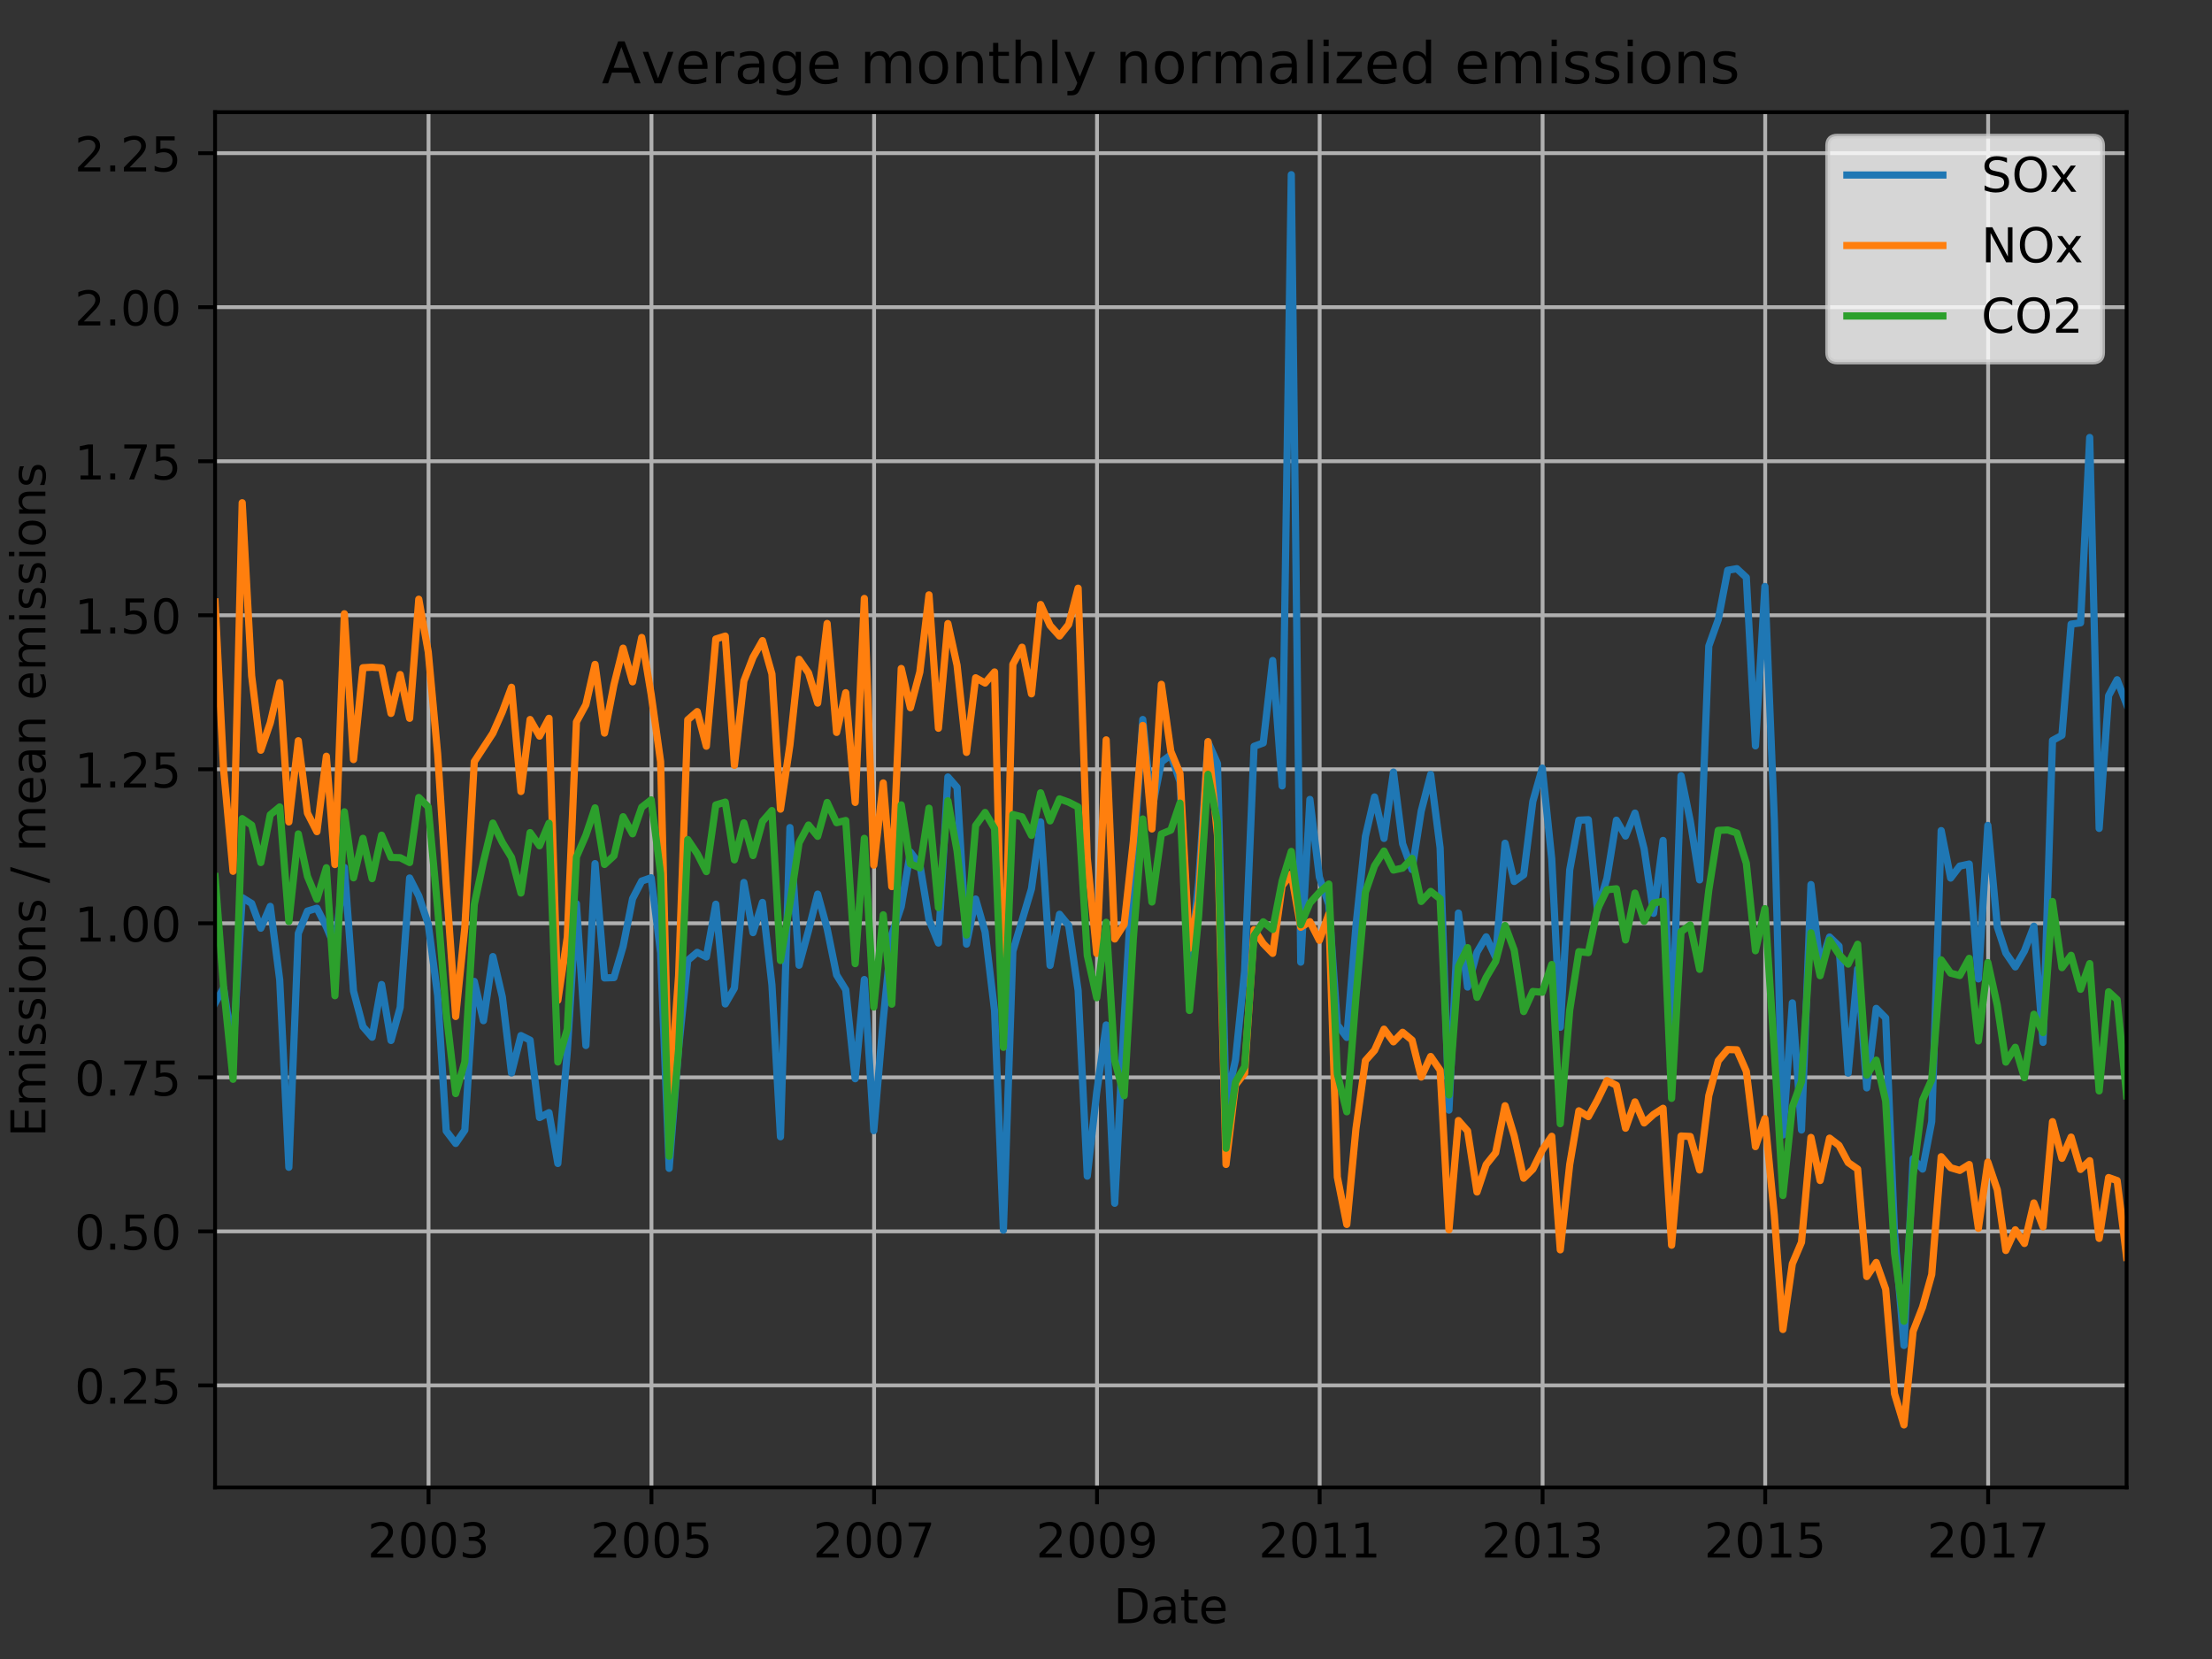 <?xml version="1.0" encoding="utf-8" standalone="no"?>
<!DOCTYPE svg PUBLIC "-//W3C//DTD SVG 1.1//EN"
  "http://www.w3.org/Graphics/SVG/1.1/DTD/svg11.dtd">
<!-- Created with matplotlib (http://matplotlib.org/) -->
<svg height="345.6pt" version="1.1" viewBox="0 0 460.8 345.6" width="460.8pt" xmlns="http://www.w3.org/2000/svg" xmlns:xlink="http://www.w3.org/1999/xlink">
 <rect x="0" y="0" width="460.8" height="345.6" fill="#333333" stroke="none"/>
 <defs>
  <style type="text/css">
*{stroke-linecap:butt;stroke-linejoin:round;}
  </style>
 </defs>
 <g id="figure_1">
  <g id="patch_1">
   <path d="M 0 345.6 
L 460.8 345.6 
L 460.8 0 
L 0 0 
z
" style="fill:none;"/>
  </g>
  <g id="axes_1">
   <g id="patch_2">
    <path d="M 44.8 309.863 
L 443.01 309.863 
L 443.01 23.365 
L 44.8 23.365 
z
" style="fill:none;"/>
   </g>
   <g id="matplotlib.axis_1">
    <g id="xtick_1">
     <g id="line2d_1">
      <path clip-path="url(#p2de18c26a9)" d="M 89.271 309.863 
L 89.271 23.365 
" style="fill:none;stroke:#b0b0b0;stroke-linecap:square;stroke-width:0.8;"/>
     </g>
     <g id="line2d_2">
      <defs>
       <path d="M 0 0 
L 0 3.5 
" id="m963e9b2170" style="stroke:#000000;stroke-width:0.8;"/>
      </defs>
      <g>
       <use style="stroke:#000000;stroke-width:0.8;" x="89.271" xlink:href="#m963e9b2170" y="309.863"/>
      </g>
     </g>
     <g id="text_1">
      <!-- 2003 -->
      <defs>
       <path d="M 19.188 8.297 
L 53.609 8.297 
L 53.609 0 
L 7.328 0 
L 7.328 8.297 
Q 12.938 14.109 22.625 23.891 
Q 32.328 33.688 34.812 36.531 
Q 39.547 41.844 41.422 45.531 
Q 43.312 49.219 43.312 52.781 
Q 43.312 58.594 39.234 62.25 
Q 35.156 65.922 28.609 65.922 
Q 23.969 65.922 18.812 64.312 
Q 13.672 62.703 7.812 59.422 
L 7.812 69.391 
Q 13.766 71.781 18.938 73 
Q 24.125 74.219 28.422 74.219 
Q 39.75 74.219 46.484 68.547 
Q 53.219 62.891 53.219 53.422 
Q 53.219 48.922 51.531 44.891 
Q 49.859 40.875 45.406 35.406 
Q 44.188 33.984 37.641 27.219 
Q 31.109 20.453 19.188 8.297 
z
" id="DejaVuSans-32"/>
       <path d="M 31.781 66.406 
Q 24.172 66.406 20.328 58.906 
Q 16.5 51.422 16.5 36.375 
Q 16.5 21.391 20.328 13.891 
Q 24.172 6.391 31.781 6.391 
Q 39.453 6.391 43.281 13.891 
Q 47.125 21.391 47.125 36.375 
Q 47.125 51.422 43.281 58.906 
Q 39.453 66.406 31.781 66.406 
z
M 31.781 74.219 
Q 44.047 74.219 50.516 64.516 
Q 56.984 54.828 56.984 36.375 
Q 56.984 17.969 50.516 8.266 
Q 44.047 -1.422 31.781 -1.422 
Q 19.531 -1.422 13.062 8.266 
Q 6.594 17.969 6.594 36.375 
Q 6.594 54.828 13.062 64.516 
Q 19.531 74.219 31.781 74.219 
z
" id="DejaVuSans-30"/>
       <path d="M 40.578 39.312 
Q 47.656 37.797 51.625 33 
Q 55.609 28.219 55.609 21.188 
Q 55.609 10.406 48.188 4.484 
Q 40.766 -1.422 27.094 -1.422 
Q 22.516 -1.422 17.656 -0.516 
Q 12.797 0.391 7.625 2.203 
L 7.625 11.719 
Q 11.719 9.328 16.594 8.109 
Q 21.484 6.891 26.812 6.891 
Q 36.078 6.891 40.938 10.547 
Q 45.797 14.203 45.797 21.188 
Q 45.797 27.641 41.281 31.266 
Q 36.766 34.906 28.719 34.906 
L 20.219 34.906 
L 20.219 43.016 
L 29.109 43.016 
Q 36.375 43.016 40.234 45.922 
Q 44.094 48.828 44.094 54.297 
Q 44.094 59.906 40.109 62.906 
Q 36.141 65.922 28.719 65.922 
Q 24.656 65.922 20.016 65.031 
Q 15.375 64.156 9.812 62.312 
L 9.812 71.094 
Q 15.438 72.656 20.344 73.438 
Q 25.25 74.219 29.594 74.219 
Q 40.828 74.219 47.359 69.109 
Q 53.906 64.016 53.906 55.328 
Q 53.906 49.266 50.438 45.094 
Q 46.969 40.922 40.578 39.312 
z
" id="DejaVuSans-33"/>
      </defs>
      <g transform="translate(76.546 324.462)scale(0.1 -0.1)">
       <use xlink:href="#DejaVuSans-32"/>
       <use x="63.623" xlink:href="#DejaVuSans-30"/>
       <use x="127.246" xlink:href="#DejaVuSans-30"/>
       <use x="190.869" xlink:href="#DejaVuSans-33"/>
      </g>
     </g>
    </g>
    <g id="xtick_2">
     <g id="line2d_3">
      <path clip-path="url(#p2de18c26a9)" d="M 135.712 309.863 
L 135.712 23.365 
" style="fill:none;stroke:#b0b0b0;stroke-linecap:square;stroke-width:0.8;"/>
     </g>
     <g id="line2d_4">
      <g>
       <use style="stroke:#000000;stroke-width:0.8;" x="135.712" xlink:href="#m963e9b2170" y="309.863"/>
      </g>
     </g>
     <g id="text_2">
      <!-- 2005 -->
      <defs>
       <path d="M 10.797 72.906 
L 49.516 72.906 
L 49.516 64.594 
L 19.828 64.594 
L 19.828 46.734 
Q 21.969 47.469 24.109 47.828 
Q 26.266 48.188 28.422 48.188 
Q 40.625 48.188 47.75 41.5 
Q 54.891 34.812 54.891 23.391 
Q 54.891 11.625 47.562 5.094 
Q 40.234 -1.422 26.906 -1.422 
Q 22.312 -1.422 17.547 -0.641 
Q 12.797 0.141 7.719 1.703 
L 7.719 11.625 
Q 12.109 9.234 16.797 8.062 
Q 21.484 6.891 26.703 6.891 
Q 35.156 6.891 40.078 11.328 
Q 45.016 15.766 45.016 23.391 
Q 45.016 31 40.078 35.438 
Q 35.156 39.891 26.703 39.891 
Q 22.75 39.891 18.812 39.016 
Q 14.891 38.141 10.797 36.281 
z
" id="DejaVuSans-35"/>
      </defs>
      <g transform="translate(122.987 324.462)scale(0.1 -0.1)">
       <use xlink:href="#DejaVuSans-32"/>
       <use x="63.623" xlink:href="#DejaVuSans-30"/>
       <use x="127.246" xlink:href="#DejaVuSans-30"/>
       <use x="190.869" xlink:href="#DejaVuSans-35"/>
      </g>
     </g>
    </g>
    <g id="xtick_3">
     <g id="line2d_5">
      <path clip-path="url(#p2de18c26a9)" d="M 182.089 309.863 
L 182.089 23.365 
" style="fill:none;stroke:#b0b0b0;stroke-linecap:square;stroke-width:0.8;"/>
     </g>
     <g id="line2d_6">
      <g>
       <use style="stroke:#000000;stroke-width:0.8;" x="182.089" xlink:href="#m963e9b2170" y="309.863"/>
      </g>
     </g>
     <g id="text_3">
      <!-- 2007 -->
      <defs>
       <path d="M 8.203 72.906 
L 55.078 72.906 
L 55.078 68.703 
L 28.609 0 
L 18.312 0 
L 43.219 64.594 
L 8.203 64.594 
z
" id="DejaVuSans-37"/>
      </defs>
      <g transform="translate(169.364 324.462)scale(0.1 -0.1)">
       <use xlink:href="#DejaVuSans-32"/>
       <use x="63.623" xlink:href="#DejaVuSans-30"/>
       <use x="127.246" xlink:href="#DejaVuSans-30"/>
       <use x="190.869" xlink:href="#DejaVuSans-37"/>
      </g>
     </g>
    </g>
    <g id="xtick_4">
     <g id="line2d_7">
      <path clip-path="url(#p2de18c26a9)" d="M 228.53 309.863 
L 228.53 23.365 
" style="fill:none;stroke:#b0b0b0;stroke-linecap:square;stroke-width:0.8;"/>
     </g>
     <g id="line2d_8">
      <g>
       <use style="stroke:#000000;stroke-width:0.8;" x="228.53" xlink:href="#m963e9b2170" y="309.863"/>
      </g>
     </g>
     <g id="text_4">
      <!-- 2009 -->
      <defs>
       <path d="M 10.984 1.516 
L 10.984 10.5 
Q 14.703 8.734 18.5 7.812 
Q 22.312 6.891 25.984 6.891 
Q 35.75 6.891 40.891 13.453 
Q 46.047 20.016 46.781 33.406 
Q 43.953 29.203 39.594 26.953 
Q 35.25 24.703 29.984 24.703 
Q 19.047 24.703 12.672 31.312 
Q 6.297 37.938 6.297 49.422 
Q 6.297 60.641 12.938 67.422 
Q 19.578 74.219 30.609 74.219 
Q 43.266 74.219 49.922 64.516 
Q 56.594 54.828 56.594 36.375 
Q 56.594 19.141 48.406 8.859 
Q 40.234 -1.422 26.422 -1.422 
Q 22.703 -1.422 18.891 -0.688 
Q 15.094 0.047 10.984 1.516 
z
M 30.609 32.422 
Q 37.25 32.422 41.125 36.953 
Q 45.016 41.5 45.016 49.422 
Q 45.016 57.281 41.125 61.844 
Q 37.25 66.406 30.609 66.406 
Q 23.969 66.406 20.094 61.844 
Q 16.219 57.281 16.219 49.422 
Q 16.219 41.5 20.094 36.953 
Q 23.969 32.422 30.609 32.422 
z
" id="DejaVuSans-39"/>
      </defs>
      <g transform="translate(215.805 324.462)scale(0.1 -0.1)">
       <use xlink:href="#DejaVuSans-32"/>
       <use x="63.623" xlink:href="#DejaVuSans-30"/>
       <use x="127.246" xlink:href="#DejaVuSans-30"/>
       <use x="190.869" xlink:href="#DejaVuSans-39"/>
      </g>
     </g>
    </g>
    <g id="xtick_5">
     <g id="line2d_9">
      <path clip-path="url(#p2de18c26a9)" d="M 274.908 309.863 
L 274.908 23.365 
" style="fill:none;stroke:#b0b0b0;stroke-linecap:square;stroke-width:0.8;"/>
     </g>
     <g id="line2d_10">
      <g>
       <use style="stroke:#000000;stroke-width:0.8;" x="274.908" xlink:href="#m963e9b2170" y="309.863"/>
      </g>
     </g>
     <g id="text_5">
      <!-- 2011 -->
      <defs>
       <path d="M 12.406 8.297 
L 28.516 8.297 
L 28.516 63.922 
L 10.984 60.406 
L 10.984 69.391 
L 28.422 72.906 
L 38.281 72.906 
L 38.281 8.297 
L 54.391 8.297 
L 54.391 0 
L 12.406 0 
z
" id="DejaVuSans-31"/>
      </defs>
      <g transform="translate(262.183 324.462)scale(0.1 -0.1)">
       <use xlink:href="#DejaVuSans-32"/>
       <use x="63.623" xlink:href="#DejaVuSans-30"/>
       <use x="127.246" xlink:href="#DejaVuSans-31"/>
       <use x="190.869" xlink:href="#DejaVuSans-31"/>
      </g>
     </g>
    </g>
    <g id="xtick_6">
     <g id="line2d_11">
      <path clip-path="url(#p2de18c26a9)" d="M 321.349 309.863 
L 321.349 23.365 
" style="fill:none;stroke:#b0b0b0;stroke-linecap:square;stroke-width:0.8;"/>
     </g>
     <g id="line2d_12">
      <g>
       <use style="stroke:#000000;stroke-width:0.8;" x="321.349" xlink:href="#m963e9b2170" y="309.863"/>
      </g>
     </g>
     <g id="text_6">
      <!-- 2013 -->
      <g transform="translate(308.624 324.462)scale(0.1 -0.1)">
       <use xlink:href="#DejaVuSans-32"/>
       <use x="63.623" xlink:href="#DejaVuSans-30"/>
       <use x="127.246" xlink:href="#DejaVuSans-31"/>
       <use x="190.869" xlink:href="#DejaVuSans-33"/>
      </g>
     </g>
    </g>
    <g id="xtick_7">
     <g id="line2d_13">
      <path clip-path="url(#p2de18c26a9)" d="M 367.726 309.863 
L 367.726 23.365 
" style="fill:none;stroke:#b0b0b0;stroke-linecap:square;stroke-width:0.8;"/>
     </g>
     <g id="line2d_14">
      <g>
       <use style="stroke:#000000;stroke-width:0.8;" x="367.726" xlink:href="#m963e9b2170" y="309.863"/>
      </g>
     </g>
     <g id="text_7">
      <!-- 2015 -->
      <g transform="translate(355.001 324.462)scale(0.1 -0.1)">
       <use xlink:href="#DejaVuSans-32"/>
       <use x="63.623" xlink:href="#DejaVuSans-30"/>
       <use x="127.246" xlink:href="#DejaVuSans-31"/>
       <use x="190.869" xlink:href="#DejaVuSans-35"/>
      </g>
     </g>
    </g>
    <g id="xtick_8">
     <g id="line2d_15">
      <path clip-path="url(#p2de18c26a9)" d="M 414.167 309.863 
L 414.167 23.365 
" style="fill:none;stroke:#b0b0b0;stroke-linecap:square;stroke-width:0.8;"/>
     </g>
     <g id="line2d_16">
      <g>
       <use style="stroke:#000000;stroke-width:0.8;" x="414.167" xlink:href="#m963e9b2170" y="309.863"/>
      </g>
     </g>
     <g id="text_8">
      <!-- 2017 -->
      <g transform="translate(401.442 324.462)scale(0.1 -0.1)">
       <use xlink:href="#DejaVuSans-32"/>
       <use x="63.623" xlink:href="#DejaVuSans-30"/>
       <use x="127.246" xlink:href="#DejaVuSans-31"/>
       <use x="190.869" xlink:href="#DejaVuSans-37"/>
      </g>
     </g>
    </g>
    <g id="text_9">
     <!-- Date -->
     <defs>
      <path d="M 19.672 64.797 
L 19.672 8.109 
L 31.594 8.109 
Q 46.688 8.109 53.688 14.938 
Q 60.688 21.781 60.688 36.531 
Q 60.688 51.172 53.688 57.984 
Q 46.688 64.797 31.594 64.797 
z
M 9.812 72.906 
L 30.078 72.906 
Q 51.266 72.906 61.172 64.094 
Q 71.094 55.281 71.094 36.531 
Q 71.094 17.672 61.125 8.828 
Q 51.172 0 30.078 0 
L 9.812 0 
z
" id="DejaVuSans-44"/>
      <path d="M 34.281 27.484 
Q 23.391 27.484 19.188 25 
Q 14.984 22.516 14.984 16.5 
Q 14.984 11.719 18.141 8.906 
Q 21.297 6.109 26.703 6.109 
Q 34.188 6.109 38.703 11.406 
Q 43.219 16.703 43.219 25.484 
L 43.219 27.484 
z
M 52.203 31.203 
L 52.203 0 
L 43.219 0 
L 43.219 8.297 
Q 40.141 3.328 35.547 0.953 
Q 30.953 -1.422 24.312 -1.422 
Q 15.922 -1.422 10.953 3.297 
Q 6 8.016 6 15.922 
Q 6 25.141 12.172 29.828 
Q 18.359 34.516 30.609 34.516 
L 43.219 34.516 
L 43.219 35.406 
Q 43.219 41.609 39.141 45 
Q 35.062 48.391 27.688 48.391 
Q 23 48.391 18.547 47.266 
Q 14.109 46.141 10.016 43.891 
L 10.016 52.203 
Q 14.938 54.109 19.578 55.047 
Q 24.219 56 28.609 56 
Q 40.484 56 46.344 49.844 
Q 52.203 43.703 52.203 31.203 
z
" id="DejaVuSans-61"/>
      <path d="M 18.312 70.219 
L 18.312 54.688 
L 36.812 54.688 
L 36.812 47.703 
L 18.312 47.703 
L 18.312 18.016 
Q 18.312 11.328 20.141 9.422 
Q 21.969 7.516 27.594 7.516 
L 36.812 7.516 
L 36.812 0 
L 27.594 0 
Q 17.188 0 13.234 3.875 
Q 9.281 7.766 9.281 18.016 
L 9.281 47.703 
L 2.688 47.703 
L 2.688 54.688 
L 9.281 54.688 
L 9.281 70.219 
z
" id="DejaVuSans-74"/>
      <path d="M 56.203 29.594 
L 56.203 25.203 
L 14.891 25.203 
Q 15.484 15.922 20.484 11.062 
Q 25.484 6.203 34.422 6.203 
Q 39.594 6.203 44.453 7.469 
Q 49.312 8.734 54.109 11.281 
L 54.109 2.781 
Q 49.266 0.734 44.188 -0.344 
Q 39.109 -1.422 33.891 -1.422 
Q 20.797 -1.422 13.156 6.188 
Q 5.516 13.812 5.516 26.812 
Q 5.516 40.234 12.766 48.109 
Q 20.016 56 32.328 56 
Q 43.359 56 49.781 48.891 
Q 56.203 41.797 56.203 29.594 
z
M 47.219 32.234 
Q 47.125 39.594 43.094 43.984 
Q 39.062 48.391 32.422 48.391 
Q 24.906 48.391 20.391 44.141 
Q 15.875 39.891 15.188 32.172 
z
" id="DejaVuSans-65"/>
     </defs>
     <g transform="translate(231.954 338.14)scale(0.1 -0.1)">
      <use xlink:href="#DejaVuSans-44"/>
      <use x="77.002" xlink:href="#DejaVuSans-61"/>
      <use x="138.281" xlink:href="#DejaVuSans-74"/>
      <use x="177.49" xlink:href="#DejaVuSans-65"/>
     </g>
    </g>
   </g>
   <g id="matplotlib.axis_2">
    <g id="ytick_1">
     <g id="line2d_17">
      <path clip-path="url(#p2de18c26a9)" d="M 44.8 288.606 
L 443.01 288.606 
" style="fill:none;stroke:#b0b0b0;stroke-linecap:square;stroke-width:0.8;"/>
     </g>
     <g id="line2d_18">
      <defs>
       <path d="M 0 0 
L -3.5 0 
" id="m35676c0b07" style="stroke:#000000;stroke-width:0.8;"/>
      </defs>
      <g>
       <use style="stroke:#000000;stroke-width:0.8;" x="44.8" xlink:href="#m35676c0b07" y="288.606"/>
      </g>
     </g>
     <g id="text_10">
      <!-- 0.25 -->
      <defs>
       <path d="M 10.688 12.406 
L 21 12.406 
L 21 0 
L 10.688 0 
z
" id="DejaVuSans-2e"/>
      </defs>
      <g transform="translate(15.534 292.405)scale(0.1 -0.1)">
       <use xlink:href="#DejaVuSans-30"/>
       <use x="63.623" xlink:href="#DejaVuSans-2e"/>
       <use x="95.41" xlink:href="#DejaVuSans-32"/>
       <use x="159.033" xlink:href="#DejaVuSans-35"/>
      </g>
     </g>
    </g>
    <g id="ytick_2">
     <g id="line2d_19">
      <path clip-path="url(#p2de18c26a9)" d="M 44.8 256.519 
L 443.01 256.519 
" style="fill:none;stroke:#b0b0b0;stroke-linecap:square;stroke-width:0.8;"/>
     </g>
     <g id="line2d_20">
      <g>
       <use style="stroke:#000000;stroke-width:0.8;" x="44.8" xlink:href="#m35676c0b07" y="256.519"/>
      </g>
     </g>
     <g id="text_11">
      <!-- 0.50 -->
      <g transform="translate(15.534 260.318)scale(0.1 -0.1)">
       <use xlink:href="#DejaVuSans-30"/>
       <use x="63.623" xlink:href="#DejaVuSans-2e"/>
       <use x="95.41" xlink:href="#DejaVuSans-35"/>
       <use x="159.033" xlink:href="#DejaVuSans-30"/>
      </g>
     </g>
    </g>
    <g id="ytick_3">
     <g id="line2d_21">
      <path clip-path="url(#p2de18c26a9)" d="M 44.8 224.431 
L 443.01 224.431 
" style="fill:none;stroke:#b0b0b0;stroke-linecap:square;stroke-width:0.8;"/>
     </g>
     <g id="line2d_22">
      <g>
       <use style="stroke:#000000;stroke-width:0.8;" x="44.8" xlink:href="#m35676c0b07" y="224.431"/>
      </g>
     </g>
     <g id="text_12">
      <!-- 0.75 -->
      <g transform="translate(15.534 228.23)scale(0.1 -0.1)">
       <use xlink:href="#DejaVuSans-30"/>
       <use x="63.623" xlink:href="#DejaVuSans-2e"/>
       <use x="95.41" xlink:href="#DejaVuSans-37"/>
       <use x="159.033" xlink:href="#DejaVuSans-35"/>
      </g>
     </g>
    </g>
    <g id="ytick_4">
     <g id="line2d_23">
      <path clip-path="url(#p2de18c26a9)" d="M 44.8 192.343 
L 443.01 192.343 
" style="fill:none;stroke:#b0b0b0;stroke-linecap:square;stroke-width:0.8;"/>
     </g>
     <g id="line2d_24">
      <g>
       <use style="stroke:#000000;stroke-width:0.8;" x="44.8" xlink:href="#m35676c0b07" y="192.343"/>
      </g>
     </g>
     <g id="text_13">
      <!-- 1.00 -->
      <g transform="translate(15.534 196.143)scale(0.1 -0.1)">
       <use xlink:href="#DejaVuSans-31"/>
       <use x="63.623" xlink:href="#DejaVuSans-2e"/>
       <use x="95.41" xlink:href="#DejaVuSans-30"/>
       <use x="159.033" xlink:href="#DejaVuSans-30"/>
      </g>
     </g>
    </g>
    <g id="ytick_5">
     <g id="line2d_25">
      <path clip-path="url(#p2de18c26a9)" d="M 44.8 160.256 
L 443.01 160.256 
" style="fill:none;stroke:#b0b0b0;stroke-linecap:square;stroke-width:0.8;"/>
     </g>
     <g id="line2d_26">
      <g>
       <use style="stroke:#000000;stroke-width:0.8;" x="44.8" xlink:href="#m35676c0b07" y="160.256"/>
      </g>
     </g>
     <g id="text_14">
      <!-- 1.25 -->
      <g transform="translate(15.534 164.055)scale(0.1 -0.1)">
       <use xlink:href="#DejaVuSans-31"/>
       <use x="63.623" xlink:href="#DejaVuSans-2e"/>
       <use x="95.41" xlink:href="#DejaVuSans-32"/>
       <use x="159.033" xlink:href="#DejaVuSans-35"/>
      </g>
     </g>
    </g>
    <g id="ytick_6">
     <g id="line2d_27">
      <path clip-path="url(#p2de18c26a9)" d="M 44.8 128.168 
L 443.01 128.168 
" style="fill:none;stroke:#b0b0b0;stroke-linecap:square;stroke-width:0.8;"/>
     </g>
     <g id="line2d_28">
      <g>
       <use style="stroke:#000000;stroke-width:0.8;" x="44.8" xlink:href="#m35676c0b07" y="128.168"/>
      </g>
     </g>
     <g id="text_15">
      <!-- 1.50 -->
      <g transform="translate(15.534 131.968)scale(0.1 -0.1)">
       <use xlink:href="#DejaVuSans-31"/>
       <use x="63.623" xlink:href="#DejaVuSans-2e"/>
       <use x="95.41" xlink:href="#DejaVuSans-35"/>
       <use x="159.033" xlink:href="#DejaVuSans-30"/>
      </g>
     </g>
    </g>
    <g id="ytick_7">
     <g id="line2d_29">
      <path clip-path="url(#p2de18c26a9)" d="M 44.8 96.081 
L 443.01 96.081 
" style="fill:none;stroke:#b0b0b0;stroke-linecap:square;stroke-width:0.8;"/>
     </g>
     <g id="line2d_30">
      <g>
       <use style="stroke:#000000;stroke-width:0.8;" x="44.8" xlink:href="#m35676c0b07" y="96.081"/>
      </g>
     </g>
     <g id="text_16">
      <!-- 1.75 -->
      <g transform="translate(15.534 99.88)scale(0.1 -0.1)">
       <use xlink:href="#DejaVuSans-31"/>
       <use x="63.623" xlink:href="#DejaVuSans-2e"/>
       <use x="95.41" xlink:href="#DejaVuSans-37"/>
       <use x="159.033" xlink:href="#DejaVuSans-35"/>
      </g>
     </g>
    </g>
    <g id="ytick_8">
     <g id="line2d_31">
      <path clip-path="url(#p2de18c26a9)" d="M 44.8 63.993 
L 443.01 63.993 
" style="fill:none;stroke:#b0b0b0;stroke-linecap:square;stroke-width:0.8;"/>
     </g>
     <g id="line2d_32">
      <g>
       <use style="stroke:#000000;stroke-width:0.8;" x="44.8" xlink:href="#m35676c0b07" y="63.993"/>
      </g>
     </g>
     <g id="text_17">
      <!-- 2.00 -->
      <g transform="translate(15.534 67.792)scale(0.1 -0.1)">
       <use xlink:href="#DejaVuSans-32"/>
       <use x="63.623" xlink:href="#DejaVuSans-2e"/>
       <use x="95.41" xlink:href="#DejaVuSans-30"/>
       <use x="159.033" xlink:href="#DejaVuSans-30"/>
      </g>
     </g>
    </g>
    <g id="ytick_9">
     <g id="line2d_33">
      <path clip-path="url(#p2de18c26a9)" d="M 44.8 31.906 
L 443.01 31.906 
" style="fill:none;stroke:#b0b0b0;stroke-linecap:square;stroke-width:0.8;"/>
     </g>
     <g id="line2d_34">
      <g>
       <use style="stroke:#000000;stroke-width:0.8;" x="44.8" xlink:href="#m35676c0b07" y="31.906"/>
      </g>
     </g>
     <g id="text_18">
      <!-- 2.25 -->
      <g transform="translate(15.534 35.705)scale(0.1 -0.1)">
       <use xlink:href="#DejaVuSans-32"/>
       <use x="63.623" xlink:href="#DejaVuSans-2e"/>
       <use x="95.41" xlink:href="#DejaVuSans-32"/>
       <use x="159.033" xlink:href="#DejaVuSans-35"/>
      </g>
     </g>
    </g>
    <g id="text_19">
     <!-- Emissions / mean emissions -->
     <defs>
      <path d="M 9.812 72.906 
L 55.906 72.906 
L 55.906 64.594 
L 19.672 64.594 
L 19.672 43.016 
L 54.391 43.016 
L 54.391 34.719 
L 19.672 34.719 
L 19.672 8.297 
L 56.781 8.297 
L 56.781 0 
L 9.812 0 
z
" id="DejaVuSans-45"/>
      <path d="M 52 44.188 
Q 55.375 50.25 60.062 53.125 
Q 64.75 56 71.094 56 
Q 79.641 56 84.281 50.016 
Q 88.922 44.047 88.922 33.016 
L 88.922 0 
L 79.891 0 
L 79.891 32.719 
Q 79.891 40.578 77.094 44.375 
Q 74.312 48.188 68.609 48.188 
Q 61.625 48.188 57.562 43.547 
Q 53.516 38.922 53.516 30.906 
L 53.516 0 
L 44.484 0 
L 44.484 32.719 
Q 44.484 40.625 41.703 44.406 
Q 38.922 48.188 33.109 48.188 
Q 26.219 48.188 22.156 43.531 
Q 18.109 38.875 18.109 30.906 
L 18.109 0 
L 9.078 0 
L 9.078 54.688 
L 18.109 54.688 
L 18.109 46.188 
Q 21.188 51.219 25.484 53.609 
Q 29.781 56 35.688 56 
Q 41.656 56 45.828 52.969 
Q 50 49.953 52 44.188 
z
" id="DejaVuSans-6d"/>
      <path d="M 9.422 54.688 
L 18.406 54.688 
L 18.406 0 
L 9.422 0 
z
M 9.422 75.984 
L 18.406 75.984 
L 18.406 64.594 
L 9.422 64.594 
z
" id="DejaVuSans-69"/>
      <path d="M 44.281 53.078 
L 44.281 44.578 
Q 40.484 46.531 36.375 47.5 
Q 32.281 48.484 27.875 48.484 
Q 21.188 48.484 17.844 46.438 
Q 14.5 44.391 14.5 40.281 
Q 14.5 37.156 16.891 35.375 
Q 19.281 33.594 26.516 31.984 
L 29.594 31.297 
Q 39.156 29.25 43.188 25.516 
Q 47.219 21.781 47.219 15.094 
Q 47.219 7.469 41.188 3.016 
Q 35.156 -1.422 24.609 -1.422 
Q 20.219 -1.422 15.453 -0.562 
Q 10.688 0.297 5.422 2 
L 5.422 11.281 
Q 10.406 8.688 15.234 7.391 
Q 20.062 6.109 24.812 6.109 
Q 31.156 6.109 34.562 8.281 
Q 37.984 10.453 37.984 14.406 
Q 37.984 18.062 35.516 20.016 
Q 33.062 21.969 24.703 23.781 
L 21.578 24.516 
Q 13.234 26.266 9.516 29.906 
Q 5.812 33.547 5.812 39.891 
Q 5.812 47.609 11.281 51.797 
Q 16.75 56 26.812 56 
Q 31.781 56 36.172 55.266 
Q 40.578 54.547 44.281 53.078 
z
" id="DejaVuSans-73"/>
      <path d="M 30.609 48.391 
Q 23.391 48.391 19.188 42.75 
Q 14.984 37.109 14.984 27.297 
Q 14.984 17.484 19.156 11.844 
Q 23.344 6.203 30.609 6.203 
Q 37.797 6.203 41.984 11.859 
Q 46.188 17.531 46.188 27.297 
Q 46.188 37.016 41.984 42.703 
Q 37.797 48.391 30.609 48.391 
z
M 30.609 56 
Q 42.328 56 49.016 48.375 
Q 55.719 40.766 55.719 27.297 
Q 55.719 13.875 49.016 6.219 
Q 42.328 -1.422 30.609 -1.422 
Q 18.844 -1.422 12.172 6.219 
Q 5.516 13.875 5.516 27.297 
Q 5.516 40.766 12.172 48.375 
Q 18.844 56 30.609 56 
z
" id="DejaVuSans-6f"/>
      <path d="M 54.891 33.016 
L 54.891 0 
L 45.906 0 
L 45.906 32.719 
Q 45.906 40.484 42.875 44.328 
Q 39.844 48.188 33.797 48.188 
Q 26.516 48.188 22.312 43.547 
Q 18.109 38.922 18.109 30.906 
L 18.109 0 
L 9.078 0 
L 9.078 54.688 
L 18.109 54.688 
L 18.109 46.188 
Q 21.344 51.125 25.703 53.562 
Q 30.078 56 35.797 56 
Q 45.219 56 50.047 50.172 
Q 54.891 44.344 54.891 33.016 
z
" id="DejaVuSans-6e"/>
      <path id="DejaVuSans-20"/>
      <path d="M 25.391 72.906 
L 33.688 72.906 
L 8.297 -9.281 
L 0 -9.281 
z
" id="DejaVuSans-2f"/>
     </defs>
     <g transform="translate(9.454 236.863)rotate(-90)scale(0.1 -0.1)">
      <use xlink:href="#DejaVuSans-45"/>
      <use x="63.184" xlink:href="#DejaVuSans-6d"/>
      <use x="160.596" xlink:href="#DejaVuSans-69"/>
      <use x="188.379" xlink:href="#DejaVuSans-73"/>
      <use x="240.479" xlink:href="#DejaVuSans-73"/>
      <use x="292.578" xlink:href="#DejaVuSans-69"/>
      <use x="320.361" xlink:href="#DejaVuSans-6f"/>
      <use x="381.543" xlink:href="#DejaVuSans-6e"/>
      <use x="444.922" xlink:href="#DejaVuSans-73"/>
      <use x="497.021" xlink:href="#DejaVuSans-20"/>
      <use x="528.809" xlink:href="#DejaVuSans-2f"/>
      <use x="562.5" xlink:href="#DejaVuSans-20"/>
      <use x="594.287" xlink:href="#DejaVuSans-6d"/>
      <use x="691.699" xlink:href="#DejaVuSans-65"/>
      <use x="753.223" xlink:href="#DejaVuSans-61"/>
      <use x="814.502" xlink:href="#DejaVuSans-6e"/>
      <use x="877.881" xlink:href="#DejaVuSans-20"/>
      <use x="909.668" xlink:href="#DejaVuSans-65"/>
      <use x="971.191" xlink:href="#DejaVuSans-6d"/>
      <use x="1068.604" xlink:href="#DejaVuSans-69"/>
      <use x="1096.387" xlink:href="#DejaVuSans-73"/>
      <use x="1148.486" xlink:href="#DejaVuSans-73"/>
      <use x="1200.586" xlink:href="#DejaVuSans-69"/>
      <use x="1228.369" xlink:href="#DejaVuSans-6f"/>
      <use x="1289.551" xlink:href="#DejaVuSans-6e"/>
      <use x="1352.93" xlink:href="#DejaVuSans-73"/>
     </g>
    </g>
   </g>
   <g id="line2d_35">
    <path clip-path="url(#p2de18c26a9)" d="M 44.8 208.983 
L 46.578 205.809 
L 48.548 218.798 
L 50.454 186.988 
L 52.423 188.205 
L 54.329 193.359 
L 56.299 188.816 
L 58.268 204.125 
L 60.174 243.17 
L 62.143 194.434 
L 64.049 189.797 
L 66.019 189.204 
L 67.988 193.081 
L 69.767 197.313 
L 71.737 180.695 
L 73.642 206.461 
L 75.612 213.87 
L 77.518 216.073 
L 79.487 205.094 
L 81.457 216.746 
L 83.363 209.872 
L 85.332 182.899 
L 87.238 186.633 
L 89.207 192.51 
L 91.177 207.411 
L 92.956 235.604 
L 94.925 238.198 
L 96.831 235.423 
L 98.801 204.444 
L 100.707 212.625 
L 102.676 199.272 
L 104.645 207.679 
L 106.551 223.516 
L 108.521 215.727 
L 110.427 216.681 
L 112.396 232.801 
L 114.366 231.781 
L 116.208 242.369 
L 118.177 219.079 
L 120.083 188.262 
L 122.053 217.795 
L 123.959 179.902 
L 125.928 203.723 
L 127.898 203.654 
L 129.804 197.16 
L 131.773 187.22 
L 133.679 183.543 
L 135.648 182.855 
L 137.618 198.49 
L 139.397 243.398 
L 141.366 218.362 
L 143.272 200.053 
L 145.242 198.394 
L 147.147 199.36 
L 149.117 188.363 
L 151.086 209.137 
L 152.992 205.842 
L 154.962 183.833 
L 156.868 194.287 
L 158.837 187.988 
L 160.807 205.172 
L 162.585 236.811 
L 164.555 172.398 
L 166.461 201.077 
L 168.43 193.834 
L 170.336 186.254 
L 172.306 193.426 
L 174.275 203.095 
L 176.181 206.186 
L 178.15 224.721 
L 180.056 204.056 
L 182.026 235.538 
L 183.995 212.404 
L 185.774 194.705 
L 187.744 188.853 
L 189.649 177.501 
L 191.619 180.087 
L 193.525 191.592 
L 195.494 196.448 
L 197.464 161.858 
L 199.37 164.031 
L 201.339 196.682 
L 203.245 187.283 
L 205.214 194.113 
L 207.184 210.551 
L 209.026 256.266 
L 210.996 198.174 
L 214.871 185.166 
L 216.777 171.218 
L 218.747 201.112 
L 220.716 190.455 
L 222.622 192.786 
L 224.591 206.328 
L 226.497 245.011 
L 228.467 227.523 
L 230.436 213.518 
L 232.215 250.666 
L 234.184 212.281 
L 236.09 179.534 
L 238.06 149.887 
L 239.966 168.639 
L 241.935 158.734 
L 243.905 157.255 
L 245.811 162.834 
L 247.78 201.882 
L 249.686 183.872 
L 251.655 154.567 
L 253.625 159.054 
L 255.404 229.831 
L 257.373 220.797 
L 259.279 202.226 
L 261.249 155.472 
L 263.154 154.777 
L 265.124 137.593 
L 267.093 163.722 
L 268.999 36.388 
L 270.969 200.436 
L 272.875 166.532 
L 274.844 182.697 
L 276.814 188.429 
L 278.592 213.491 
L 280.562 216.115 
L 282.468 192.913 
L 284.437 174.251 
L 286.343 166.02 
L 288.313 174.657 
L 290.282 160.835 
L 292.188 175.767 
L 294.157 181.143 
L 296.063 168.976 
L 298.033 161.331 
L 300.002 176.614 
L 301.845 231.258 
L 303.814 190.199 
L 305.72 205.624 
L 307.689 198.365 
L 309.595 195.16 
L 311.565 199.429 
L 313.534 175.661 
L 315.44 183.625 
L 317.41 182.238 
L 319.316 166.961 
L 321.285 160.015 
L 323.255 178.927 
L 325.033 214.002 
L 327.003 181.201 
L 328.909 170.86 
L 330.878 170.762 
L 332.784 189.628 
L 334.754 182.978 
L 336.723 170.862 
L 338.629 174.159 
L 340.598 169.381 
L 342.504 176.838 
L 344.474 190.269 
L 346.443 175.076 
L 348.222 218.084 
L 350.192 161.601 
L 352.097 170.947 
L 354.067 183.297 
L 355.973 134.58 
L 357.942 129.084 
L 359.912 118.8 
L 361.818 118.465 
L 363.787 120.292 
L 365.693 155.378 
L 367.662 122.168 
L 369.632 170.894 
L 371.411 236.435 
L 373.38 208.916 
L 375.286 235.4 
L 377.256 184.273 
L 379.162 201.211 
L 381.131 195.193 
L 383.1 197.085 
L 385.006 223.549 
L 386.976 201.838 
L 388.882 226.627 
L 390.851 210.067 
L 392.821 212.057 
L 394.663 256.768 
L 396.632 280.281 
L 398.538 241.357 
L 400.508 243.543 
L 402.414 233.63 
L 404.383 173.032 
L 406.353 182.918 
L 408.259 180.417 
L 410.228 179.99 
L 412.134 203.927 
L 414.103 171.947 
L 416.073 193.056 
L 417.852 198.526 
L 419.821 201.424 
L 421.727 198.108 
L 423.697 192.95 
L 425.602 217.146 
L 427.572 154.247 
L 429.541 153.174 
L 431.447 130.024 
L 433.417 129.751 
L 435.323 91.132 
L 437.292 172.574 
L 439.262 144.923 
L 441.04 141.603 
L 443.01 146.76 
L 443.01 146.76 
" style="fill:none;stroke:#1f77b4;stroke-linecap:square;stroke-width:1.5;"/>
   </g>
   <g id="line2d_36">
    <path clip-path="url(#p2de18c26a9)" d="M 44.8 125.397 
L 46.578 160.236 
L 48.548 181.506 
L 50.454 104.726 
L 52.423 140.778 
L 54.329 156.287 
L 56.299 150.601 
L 58.268 142.203 
L 60.174 171.224 
L 62.143 154.307 
L 64.049 169.384 
L 66.019 173.25 
L 67.988 157.539 
L 69.767 180.103 
L 71.737 127.863 
L 73.642 158.23 
L 75.612 139.1 
L 77.518 138.988 
L 79.487 139.128 
L 81.457 148.616 
L 83.363 140.522 
L 85.332 149.637 
L 87.238 124.831 
L 89.207 135.795 
L 91.177 157.155 
L 92.956 184.347 
L 94.925 211.748 
L 96.831 193.208 
L 98.801 158.667 
L 102.676 152.737 
L 104.645 148.284 
L 106.551 143.176 
L 108.521 164.88 
L 110.427 149.891 
L 112.396 153.348 
L 114.366 149.639 
L 116.208 208.395 
L 118.177 195.213 
L 120.083 150.39 
L 122.053 146.78 
L 123.959 138.405 
L 125.928 152.717 
L 127.898 142.638 
L 129.804 135.023 
L 131.773 142.041 
L 133.679 132.797 
L 135.648 144.659 
L 137.618 158.664 
L 139.397 230.216 
L 141.366 203.298 
L 143.272 149.952 
L 145.242 148.238 
L 147.147 155.449 
L 149.117 133.121 
L 151.086 132.509 
L 152.992 159.438 
L 154.962 141.883 
L 156.868 136.931 
L 158.837 133.455 
L 160.807 140.408 
L 162.585 168.56 
L 164.555 155.185 
L 166.461 137.344 
L 168.43 140.184 
L 170.336 146.463 
L 172.306 129.879 
L 174.275 152.577 
L 176.181 144.298 
L 178.15 167.155 
L 180.056 124.67 
L 182.026 180.226 
L 183.995 163.099 
L 185.774 184.694 
L 187.744 139.258 
L 189.649 147.433 
L 191.619 139.986 
L 193.525 123.918 
L 195.494 151.709 
L 197.464 129.9 
L 199.37 138.589 
L 201.339 156.735 
L 203.245 141.198 
L 205.214 142.29 
L 207.184 139.981 
L 209.026 215.551 
L 210.996 138.389 
L 212.902 134.828 
L 214.871 144.542 
L 216.777 125.93 
L 218.747 130.291 
L 220.716 132.494 
L 222.622 130.09 
L 224.591 122.529 
L 226.497 178.765 
L 228.467 198.62 
L 230.436 154.127 
L 232.215 195.609 
L 234.184 192.553 
L 236.09 175.282 
L 238.06 151.126 
L 239.966 172.686 
L 241.935 142.557 
L 243.905 156.517 
L 245.811 161.114 
L 247.78 197.551 
L 249.686 187.681 
L 251.655 154.484 
L 253.625 173.994 
L 255.404 242.571 
L 257.373 226.012 
L 259.279 223.588 
L 261.249 193.67 
L 263.154 196.578 
L 265.124 198.603 
L 267.093 184.527 
L 268.999 182.061 
L 270.969 193.172 
L 272.875 192.002 
L 274.844 195.886 
L 276.814 190.412 
L 278.592 245.19 
L 280.562 255.074 
L 282.468 235.138 
L 284.437 220.95 
L 286.343 218.804 
L 288.313 214.393 
L 290.282 217.033 
L 292.188 215.045 
L 294.157 216.687 
L 296.063 224.373 
L 298.033 220.088 
L 300.002 222.937 
L 301.845 256.188 
L 303.814 233.427 
L 305.72 235.592 
L 307.689 248.317 
L 309.595 242.605 
L 311.565 240.142 
L 313.534 230.344 
L 315.44 236.629 
L 317.41 245.444 
L 319.316 243.561 
L 321.285 239.574 
L 323.255 236.712 
L 325.033 260.362 
L 327.003 242.567 
L 328.909 231.403 
L 330.878 232.612 
L 332.784 229.14 
L 334.754 225.098 
L 336.723 226.097 
L 338.629 235.024 
L 340.598 229.544 
L 342.504 233.93 
L 344.474 232.148 
L 346.443 230.879 
L 348.222 259.399 
L 350.192 236.653 
L 352.097 236.745 
L 354.067 243.736 
L 355.973 228.233 
L 357.942 220.979 
L 359.912 218.636 
L 361.818 218.691 
L 363.787 223.169 
L 365.693 238.863 
L 367.662 233.042 
L 369.632 253.227 
L 371.411 276.953 
L 373.38 263.261 
L 375.286 258.779 
L 377.256 236.95 
L 379.162 245.919 
L 381.131 237.097 
L 383.1 238.605 
L 385.006 242.18 
L 386.976 243.537 
L 388.882 265.925 
L 390.851 262.989 
L 392.821 268.567 
L 394.663 290.328 
L 396.632 296.841 
L 398.538 277.337 
L 400.508 272.282 
L 402.414 265.5 
L 404.383 240.962 
L 406.353 243.257 
L 408.259 243.816 
L 410.228 242.586 
L 412.134 255.887 
L 414.103 242.081 
L 416.073 247.861 
L 417.852 260.499 
L 419.821 256.191 
L 421.727 259.039 
L 423.697 250.592 
L 425.602 255.583 
L 427.572 233.662 
L 429.541 241.298 
L 431.447 236.879 
L 433.417 243.609 
L 435.323 241.784 
L 437.292 257.985 
L 439.262 245.305 
L 441.04 245.936 
L 443.01 261.907 
L 443.01 261.907 
" style="fill:none;stroke:#ff7f0e;stroke-linecap:square;stroke-width:1.5;"/>
   </g>
   <g id="line2d_37">
    <path clip-path="url(#p2de18c26a9)" d="M 44.8 182.612 
L 46.578 205.591 
L 48.548 224.832 
L 50.454 170.535 
L 52.423 171.896 
L 54.329 179.683 
L 56.299 169.729 
L 58.268 168.096 
L 60.174 191.963 
L 62.143 173.719 
L 64.049 182.558 
L 66.019 187.332 
L 67.988 180.767 
L 69.767 207.428 
L 71.737 169.116 
L 73.642 182.868 
L 75.612 174.64 
L 77.518 183.038 
L 79.487 173.983 
L 81.457 178.625 
L 83.363 178.676 
L 85.332 179.684 
L 87.238 166.128 
L 89.207 168.103 
L 91.177 189.356 
L 92.956 210.989 
L 94.925 227.815 
L 96.831 221.205 
L 98.801 188.419 
L 100.707 179.529 
L 102.676 171.46 
L 104.645 175.503 
L 106.551 178.62 
L 108.521 186.035 
L 110.427 173.444 
L 112.396 176.19 
L 114.366 171.49 
L 116.208 221.234 
L 118.177 214.37 
L 120.083 178.518 
L 122.053 173.975 
L 123.959 168.291 
L 125.928 180.079 
L 127.898 178.273 
L 129.804 170.139 
L 131.773 173.694 
L 133.679 168.163 
L 135.648 166.628 
L 137.618 181.97 
L 139.397 240.849 
L 141.366 218.585 
L 143.272 174.897 
L 145.242 177.824 
L 147.147 181.572 
L 149.117 167.687 
L 151.086 167.091 
L 152.992 179.124 
L 154.962 171.415 
L 156.868 178.23 
L 158.837 171.123 
L 160.807 168.854 
L 162.585 200.092 
L 164.555 188.268 
L 166.461 175.577 
L 168.43 171.869 
L 170.336 174.221 
L 172.306 167.167 
L 174.275 171.383 
L 176.181 170.926 
L 178.15 200.746 
L 180.056 174.641 
L 182.026 209.781 
L 183.995 190.567 
L 185.774 209.183 
L 187.744 167.668 
L 189.649 179.947 
L 191.619 180.799 
L 193.525 168.359 
L 195.494 189.073 
L 197.464 166.819 
L 199.37 177.237 
L 201.339 194.788 
L 203.245 171.986 
L 205.214 169.249 
L 207.184 172.6 
L 209.026 218.182 
L 210.996 169.679 
L 212.902 170.166 
L 214.871 174.019 
L 216.777 165.158 
L 218.747 171.009 
L 220.716 166.424 
L 222.622 167.102 
L 224.591 168.107 
L 226.497 199.015 
L 228.467 207.846 
L 230.436 192.132 
L 232.215 220.918 
L 234.184 228.252 
L 236.09 195.559 
L 238.06 170.609 
L 239.966 187.907 
L 241.935 173.748 
L 243.905 172.928 
L 245.811 167.301 
L 247.78 210.501 
L 249.686 190.964 
L 251.655 161.305 
L 253.625 171.288 
L 255.404 239.202 
L 257.373 225.427 
L 259.279 222.205 
L 261.249 194.89 
L 263.154 192.029 
L 265.124 193.625 
L 267.093 183.524 
L 268.999 177.364 
L 270.969 192.652 
L 272.875 188.114 
L 274.844 185.923 
L 276.814 184.166 
L 278.592 223.711 
L 280.562 231.607 
L 282.468 207.623 
L 284.437 185.869 
L 286.343 180.369 
L 288.313 177.289 
L 290.282 181.254 
L 292.188 180.837 
L 294.157 178.818 
L 296.063 187.788 
L 298.033 185.69 
L 300.002 187.236 
L 301.845 228.094 
L 303.814 201.364 
L 305.72 197.408 
L 307.689 207.767 
L 309.595 203.618 
L 311.565 200.299 
L 313.534 192.804 
L 315.44 197.921 
L 317.41 210.727 
L 319.316 206.542 
L 321.285 206.704 
L 323.255 200.924 
L 325.033 234.091 
L 327.003 210.416 
L 328.909 198.246 
L 330.878 198.462 
L 332.784 189.392 
L 334.754 185.349 
L 336.723 185.146 
L 338.629 195.81 
L 340.598 186.044 
L 342.504 191.933 
L 344.474 188.122 
L 346.443 187.739 
L 348.222 228.81 
L 350.192 194.099 
L 352.097 192.689 
L 354.067 201.938 
L 355.973 185.421 
L 357.942 172.988 
L 359.912 172.89 
L 361.818 173.537 
L 363.787 179.827 
L 365.693 198.058 
L 367.662 189.294 
L 369.632 219.015 
L 371.411 249.046 
L 373.38 230.554 
L 375.286 225.302 
L 377.256 194.324 
L 379.162 203.261 
L 381.131 195.824 
L 383.1 198.83 
L 385.006 200.838 
L 386.976 196.704 
L 388.882 223.977 
L 390.851 220.847 
L 392.821 229.362 
L 394.663 261.062 
L 396.632 275.246 
L 398.538 244.951 
L 400.508 229.182 
L 402.414 224.903 
L 404.383 199.958 
L 406.353 202.73 
L 408.259 203.217 
L 410.228 199.643 
L 412.134 216.844 
L 414.103 200.521 
L 416.073 209.439 
L 417.852 221.263 
L 419.821 218.167 
L 421.727 224.514 
L 423.697 211.286 
L 425.602 215.116 
L 427.572 187.8 
L 429.541 201.581 
L 431.447 199.008 
L 433.417 206.091 
L 435.323 200.734 
L 437.292 227.259 
L 439.262 206.603 
L 441.04 208.243 
L 443.01 228.269 
L 443.01 228.269 
" style="fill:none;stroke:#2ca02c;stroke-linecap:square;stroke-width:1.5;"/>
   </g>
   <g id="patch_3">
    <path d="M 44.8 309.863 
L 44.8 23.365 
" style="fill:none;stroke:#000000;stroke-linecap:square;stroke-linejoin:miter;stroke-width:0.8;"/>
   </g>
   <g id="patch_4">
    <path d="M 443.01 309.863 
L 443.01 23.365 
" style="fill:none;stroke:#000000;stroke-linecap:square;stroke-linejoin:miter;stroke-width:0.8;"/>
   </g>
   <g id="patch_5">
    <path d="M 44.8 309.863 
L 443.01 309.863 
" style="fill:none;stroke:#000000;stroke-linecap:square;stroke-linejoin:miter;stroke-width:0.8;"/>
   </g>
   <g id="patch_6">
    <path d="M 44.8 23.365 
L 443.01 23.365 
" style="fill:none;stroke:#000000;stroke-linecap:square;stroke-linejoin:miter;stroke-width:0.8;"/>
   </g>
   <g id="text_20">
    <!-- Average monthly normalized emissions -->
    <defs>
     <path d="M 34.188 63.188 
L 20.797 26.906 
L 47.609 26.906 
z
M 28.609 72.906 
L 39.797 72.906 
L 67.578 0 
L 57.328 0 
L 50.688 18.703 
L 17.828 18.703 
L 11.188 0 
L 0.781 0 
z
" id="DejaVuSans-41"/>
     <path d="M 2.984 54.688 
L 12.5 54.688 
L 29.594 8.797 
L 46.688 54.688 
L 56.203 54.688 
L 35.688 0 
L 23.484 0 
z
" id="DejaVuSans-76"/>
     <path d="M 41.109 46.297 
Q 39.594 47.172 37.812 47.578 
Q 36.031 48 33.891 48 
Q 26.266 48 22.188 43.047 
Q 18.109 38.094 18.109 28.812 
L 18.109 0 
L 9.078 0 
L 9.078 54.688 
L 18.109 54.688 
L 18.109 46.188 
Q 20.953 51.172 25.484 53.578 
Q 30.031 56 36.531 56 
Q 37.453 56 38.578 55.875 
Q 39.703 55.766 41.062 55.516 
z
" id="DejaVuSans-72"/>
     <path d="M 45.406 27.984 
Q 45.406 37.75 41.375 43.109 
Q 37.359 48.484 30.078 48.484 
Q 22.859 48.484 18.828 43.109 
Q 14.797 37.75 14.797 27.984 
Q 14.797 18.266 18.828 12.891 
Q 22.859 7.516 30.078 7.516 
Q 37.359 7.516 41.375 12.891 
Q 45.406 18.266 45.406 27.984 
z
M 54.391 6.781 
Q 54.391 -7.172 48.188 -13.984 
Q 42 -20.797 29.203 -20.797 
Q 24.469 -20.797 20.266 -20.094 
Q 16.062 -19.391 12.109 -17.922 
L 12.109 -9.188 
Q 16.062 -11.328 19.922 -12.344 
Q 23.781 -13.375 27.781 -13.375 
Q 36.625 -13.375 41.016 -8.766 
Q 45.406 -4.156 45.406 5.172 
L 45.406 9.625 
Q 42.625 4.781 38.281 2.391 
Q 33.938 0 27.875 0 
Q 17.828 0 11.672 7.656 
Q 5.516 15.328 5.516 27.984 
Q 5.516 40.672 11.672 48.328 
Q 17.828 56 27.875 56 
Q 33.938 56 38.281 53.609 
Q 42.625 51.219 45.406 46.391 
L 45.406 54.688 
L 54.391 54.688 
z
" id="DejaVuSans-67"/>
     <path d="M 54.891 33.016 
L 54.891 0 
L 45.906 0 
L 45.906 32.719 
Q 45.906 40.484 42.875 44.328 
Q 39.844 48.188 33.797 48.188 
Q 26.516 48.188 22.312 43.547 
Q 18.109 38.922 18.109 30.906 
L 18.109 0 
L 9.078 0 
L 9.078 75.984 
L 18.109 75.984 
L 18.109 46.188 
Q 21.344 51.125 25.703 53.562 
Q 30.078 56 35.797 56 
Q 45.219 56 50.047 50.172 
Q 54.891 44.344 54.891 33.016 
z
" id="DejaVuSans-68"/>
     <path d="M 9.422 75.984 
L 18.406 75.984 
L 18.406 0 
L 9.422 0 
z
" id="DejaVuSans-6c"/>
     <path d="M 32.172 -5.078 
Q 28.375 -14.844 24.75 -17.812 
Q 21.141 -20.797 15.094 -20.797 
L 7.906 -20.797 
L 7.906 -13.281 
L 13.188 -13.281 
Q 16.891 -13.281 18.938 -11.516 
Q 21 -9.766 23.484 -3.219 
L 25.094 0.875 
L 2.984 54.688 
L 12.5 54.688 
L 29.594 11.922 
L 46.688 54.688 
L 56.203 54.688 
z
" id="DejaVuSans-79"/>
     <path d="M 5.516 54.688 
L 48.188 54.688 
L 48.188 46.484 
L 14.406 7.172 
L 48.188 7.172 
L 48.188 0 
L 4.297 0 
L 4.297 8.203 
L 38.094 47.516 
L 5.516 47.516 
z
" id="DejaVuSans-7a"/>
     <path d="M 45.406 46.391 
L 45.406 75.984 
L 54.391 75.984 
L 54.391 0 
L 45.406 0 
L 45.406 8.203 
Q 42.578 3.328 38.25 0.953 
Q 33.938 -1.422 27.875 -1.422 
Q 17.969 -1.422 11.734 6.484 
Q 5.516 14.406 5.516 27.297 
Q 5.516 40.188 11.734 48.094 
Q 17.969 56 27.875 56 
Q 33.938 56 38.25 53.625 
Q 42.578 51.266 45.406 46.391 
z
M 14.797 27.297 
Q 14.797 17.391 18.875 11.75 
Q 22.953 6.109 30.078 6.109 
Q 37.203 6.109 41.297 11.75 
Q 45.406 17.391 45.406 27.297 
Q 45.406 37.203 41.297 42.844 
Q 37.203 48.484 30.078 48.484 
Q 22.953 48.484 18.875 42.844 
Q 14.797 37.203 14.797 27.297 
z
" id="DejaVuSans-64"/>
    </defs>
    <g transform="translate(125.341 17.365)scale(0.12 -0.12)">
     <use xlink:href="#DejaVuSans-41"/>
     <use x="68.33" xlink:href="#DejaVuSans-76"/>
     <use x="127.51" xlink:href="#DejaVuSans-65"/>
     <use x="189.033" xlink:href="#DejaVuSans-72"/>
     <use x="230.146" xlink:href="#DejaVuSans-61"/>
     <use x="291.426" xlink:href="#DejaVuSans-67"/>
     <use x="354.902" xlink:href="#DejaVuSans-65"/>
     <use x="416.426" xlink:href="#DejaVuSans-20"/>
     <use x="448.213" xlink:href="#DejaVuSans-6d"/>
     <use x="545.625" xlink:href="#DejaVuSans-6f"/>
     <use x="606.807" xlink:href="#DejaVuSans-6e"/>
     <use x="670.186" xlink:href="#DejaVuSans-74"/>
     <use x="709.395" xlink:href="#DejaVuSans-68"/>
     <use x="772.773" xlink:href="#DejaVuSans-6c"/>
     <use x="800.557" xlink:href="#DejaVuSans-79"/>
     <use x="859.736" xlink:href="#DejaVuSans-20"/>
     <use x="891.523" xlink:href="#DejaVuSans-6e"/>
     <use x="954.902" xlink:href="#DejaVuSans-6f"/>
     <use x="1016.084" xlink:href="#DejaVuSans-72"/>
     <use x="1057.182" xlink:href="#DejaVuSans-6d"/>
     <use x="1154.594" xlink:href="#DejaVuSans-61"/>
     <use x="1215.873" xlink:href="#DejaVuSans-6c"/>
     <use x="1243.656" xlink:href="#DejaVuSans-69"/>
     <use x="1271.439" xlink:href="#DejaVuSans-7a"/>
     <use x="1323.93" xlink:href="#DejaVuSans-65"/>
     <use x="1385.453" xlink:href="#DejaVuSans-64"/>
     <use x="1448.93" xlink:href="#DejaVuSans-20"/>
     <use x="1480.717" xlink:href="#DejaVuSans-65"/>
     <use x="1542.24" xlink:href="#DejaVuSans-6d"/>
     <use x="1639.652" xlink:href="#DejaVuSans-69"/>
     <use x="1667.436" xlink:href="#DejaVuSans-73"/>
     <use x="1719.535" xlink:href="#DejaVuSans-73"/>
     <use x="1771.635" xlink:href="#DejaVuSans-69"/>
     <use x="1799.418" xlink:href="#DejaVuSans-6f"/>
     <use x="1860.6" xlink:href="#DejaVuSans-6e"/>
     <use x="1923.979" xlink:href="#DejaVuSans-73"/>
    </g>
   </g>
   <g id="legend_1">
    <g id="patch_7">
     <path d="M 382.738 75.399 
L 436.01 75.399 
Q 438.01 75.399 438.01 73.399 
L 438.01 30.365 
Q 438.01 28.365 436.01 28.365 
L 382.738 28.365 
Q 380.738 28.365 380.738 30.365 
L 380.738 73.399 
Q 380.738 75.399 382.738 75.399 
z
" style="fill:#ffffff;opacity:0.8;stroke:#cccccc;stroke-linejoin:miter;"/>
    </g>
    <g id="line2d_38">
     <path d="M 384.738 36.463 
L 404.738 36.463 
" style="fill:none;stroke:#1f77b4;stroke-linecap:square;stroke-width:1.5;"/>
    </g>
    <g id="line2d_39"/>
    <g id="text_21">
     <!-- SOx -->
     <defs>
      <path d="M 53.516 70.516 
L 53.516 60.891 
Q 47.906 63.578 42.922 64.891 
Q 37.938 66.219 33.297 66.219 
Q 25.25 66.219 20.875 63.094 
Q 16.5 59.969 16.5 54.203 
Q 16.5 49.359 19.406 46.891 
Q 22.312 44.438 30.422 42.922 
L 36.375 41.703 
Q 47.406 39.594 52.656 34.297 
Q 57.906 29 57.906 20.125 
Q 57.906 9.516 50.797 4.047 
Q 43.703 -1.422 29.984 -1.422 
Q 24.812 -1.422 18.969 -0.25 
Q 13.141 0.922 6.891 3.219 
L 6.891 13.375 
Q 12.891 10.016 18.656 8.297 
Q 24.422 6.594 29.984 6.594 
Q 38.422 6.594 43.016 9.906 
Q 47.609 13.234 47.609 19.391 
Q 47.609 24.75 44.312 27.781 
Q 41.016 30.812 33.5 32.328 
L 27.484 33.5 
Q 16.453 35.688 11.516 40.375 
Q 6.594 45.062 6.594 53.422 
Q 6.594 63.094 13.406 68.656 
Q 20.219 74.219 32.172 74.219 
Q 37.312 74.219 42.625 73.281 
Q 47.953 72.359 53.516 70.516 
z
" id="DejaVuSans-53"/>
      <path d="M 39.406 66.219 
Q 28.656 66.219 22.328 58.203 
Q 16.016 50.203 16.016 36.375 
Q 16.016 22.609 22.328 14.594 
Q 28.656 6.594 39.406 6.594 
Q 50.141 6.594 56.422 14.594 
Q 62.703 22.609 62.703 36.375 
Q 62.703 50.203 56.422 58.203 
Q 50.141 66.219 39.406 66.219 
z
M 39.406 74.219 
Q 54.734 74.219 63.906 63.938 
Q 73.094 53.656 73.094 36.375 
Q 73.094 19.141 63.906 8.859 
Q 54.734 -1.422 39.406 -1.422 
Q 24.031 -1.422 14.812 8.828 
Q 5.609 19.094 5.609 36.375 
Q 5.609 53.656 14.812 63.938 
Q 24.031 74.219 39.406 74.219 
z
" id="DejaVuSans-4f"/>
      <path d="M 54.891 54.688 
L 35.109 28.078 
L 55.906 0 
L 45.312 0 
L 29.391 21.484 
L 13.484 0 
L 2.875 0 
L 24.125 28.609 
L 4.688 54.688 
L 15.281 54.688 
L 29.781 35.203 
L 44.281 54.688 
z
" id="DejaVuSans-78"/>
     </defs>
     <g transform="translate(412.738 39.963)scale(0.1 -0.1)">
      <use xlink:href="#DejaVuSans-53"/>
      <use x="63.477" xlink:href="#DejaVuSans-4f"/>
      <use x="142.188" xlink:href="#DejaVuSans-78"/>
     </g>
    </g>
    <g id="line2d_40">
     <path d="M 384.738 51.142 
L 404.738 51.142 
" style="fill:none;stroke:#ff7f0e;stroke-linecap:square;stroke-width:1.5;"/>
    </g>
    <g id="line2d_41"/>
    <g id="text_22">
     <!-- NOx -->
     <defs>
      <path d="M 9.812 72.906 
L 23.094 72.906 
L 55.422 11.922 
L 55.422 72.906 
L 64.984 72.906 
L 64.984 0 
L 51.703 0 
L 19.391 60.984 
L 19.391 0 
L 9.812 0 
z
" id="DejaVuSans-4e"/>
     </defs>
     <g transform="translate(412.738 54.642)scale(0.1 -0.1)">
      <use xlink:href="#DejaVuSans-4e"/>
      <use x="74.805" xlink:href="#DejaVuSans-4f"/>
      <use x="153.516" xlink:href="#DejaVuSans-78"/>
     </g>
    </g>
    <g id="line2d_42">
     <path d="M 384.738 65.82 
L 404.738 65.82 
" style="fill:none;stroke:#2ca02c;stroke-linecap:square;stroke-width:1.5;"/>
    </g>
    <g id="line2d_43"/>
    <g id="text_23">
     <!-- CO2 -->
     <defs>
      <path d="M 64.406 67.281 
L 64.406 56.891 
Q 59.422 61.531 53.781 63.812 
Q 48.141 66.109 41.797 66.109 
Q 29.297 66.109 22.656 58.469 
Q 16.016 50.828 16.016 36.375 
Q 16.016 21.969 22.656 14.328 
Q 29.297 6.688 41.797 6.688 
Q 48.141 6.688 53.781 8.984 
Q 59.422 11.281 64.406 15.922 
L 64.406 5.609 
Q 59.234 2.094 53.438 0.328 
Q 47.656 -1.422 41.219 -1.422 
Q 24.656 -1.422 15.125 8.703 
Q 5.609 18.844 5.609 36.375 
Q 5.609 53.953 15.125 64.078 
Q 24.656 74.219 41.219 74.219 
Q 47.75 74.219 53.531 72.484 
Q 59.328 70.75 64.406 67.281 
z
" id="DejaVuSans-43"/>
     </defs>
     <g transform="translate(412.738 69.32)scale(0.1 -0.1)">
      <use xlink:href="#DejaVuSans-43"/>
      <use x="69.824" xlink:href="#DejaVuSans-4f"/>
      <use x="148.535" xlink:href="#DejaVuSans-32"/>
     </g>
    </g>
   </g>
  </g>
 </g>
 <defs>
  <clipPath id="p2de18c26a9">
   <rect height="286.498" width="398.21" x="44.8" y="23.365"/>
  </clipPath>
 </defs>
</svg>
